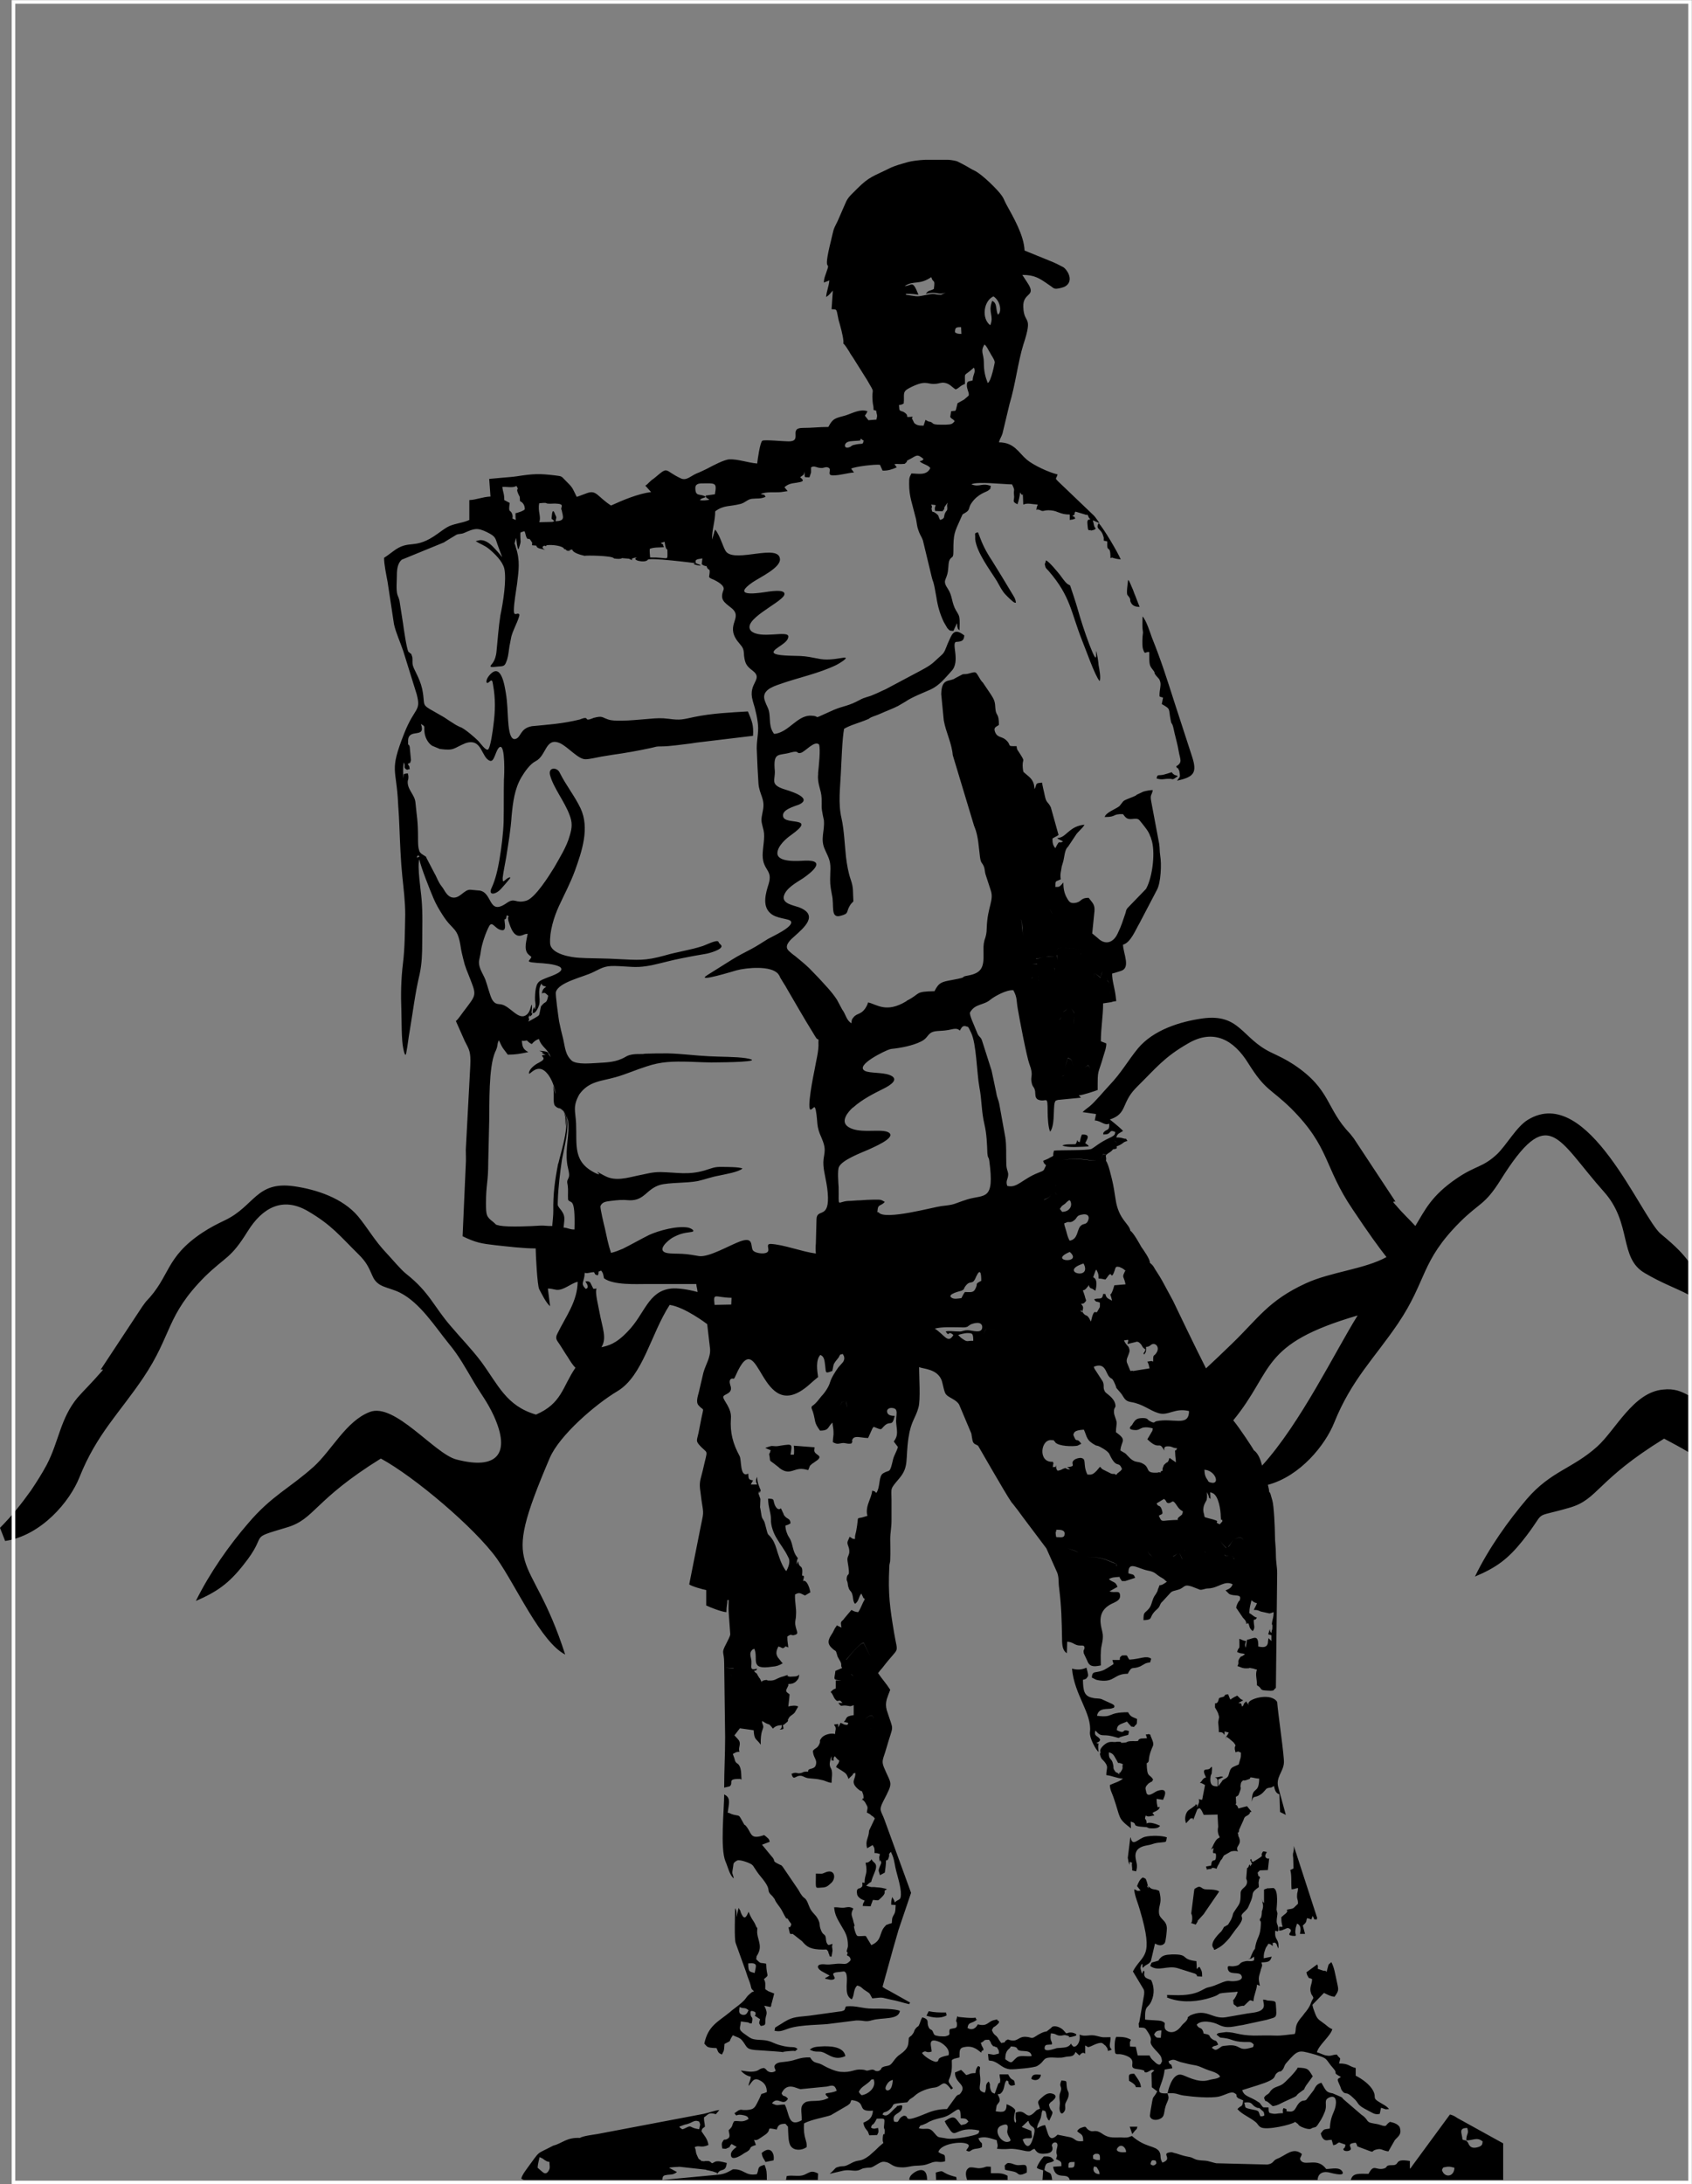 <?xml version="1.0" encoding="UTF-8"?>
<svg width="95.321mm" height="122.97mm" clip-rule="evenodd" fill-rule="evenodd" image-rendering="optimizeQuality" shape-rendering="geometricPrecision" text-rendering="geometricPrecision" version="1.1" viewBox="0 0 5278 6809" xmlns="http://www.w3.org/2000/svg">
 <rect x="0" y="0" width="5278" height="6809" fill="#808080" stroke="none"/>
 <defs>
  <style type="text/css">.str0 {stroke:#FEFEFE;stroke-width:11.075} .fil1 {fill:none} .fil0 {fill:black}</style>
 </defs>
 <path class="fil0" d="m3295 4769c12 0 26 0 26 12 0 15-11 11-26 11-1-1-2-11-2-12 0-12 1 4 2-11zm1972-837v104c-40-21-82-35-136-67-82-47-39-155-128-254-147-165-171-278-323-35-49 78-65 69-126 130-123 123-102 181-193 316-74 109-145 175-199 309-28 70-106 167-207 194 2 8 4 16 4 22 3 3 0-2 4 6l6 21c5 16 8 88 8 106 0 26 3 37 3 62s4 38 4 59l-4 357c-10 8-3 8-16 9-7 0-13-1-17-1-19-1-9-7-26-16 0-21-6-34 0-49-7-1-8-3-16-4-16-3 0 0-15 0-14 1-20-4-30-7 7-12-1-12 6-23 5-9 6-6 9-8 1 0 2-1 2-1l2-2c1 0 2 0 2-1 1-1 2-1 2-2-7-4-11 0-24-7 7-24 8 4 7-41 9 3 11 6 21 7-3 10-5 11-1 21l4-25c20-3 36-20 35 21 14 3 27 4 30-11 0-2 1-11 2-15l9 9v-18l-10-3 5-16c0 1 1 5 1 6 2 5 2 3 4 6 1-13 3-7 3-17 1-16-3-4-1-16s5-17 5-32c-8 2-4 2-13 4l-27-6c-10-4-9-5-22-5l8-16c0-1 1-1 1-3 0-1 1-1 1-2l-7-2c-25-15 5-2-10-8-4 18-6 21-7 41 9 4 14 12 24 14-6 7 0 4-10 7-1 19 6 22-3 35-15-10-9-25-17-25-16 0 13 5-3 0-3-10-5-10-11-17l-21-31c2-8 3-11 7-18s2 2 5-8c5-18-18-8-34-17l-11-11c10-4 18-7 22-19-26-13-44 12-76 13-11 0-16 5-26 4l-10-4c-45-19-33-3-58 4-12 4-19 3-26 12l-23 25c-8 7-6 11-12 19-5 6-7 6-14 14-15 17-3 24-33 25 0-27 3-20 16-35 9-10 9-20 15-34 4-9 6-9 9-15 7-11 2-7 7-17 7-16-2-3 14-11 7-4 6-4 12-8-8-5-5-6-14-11-24-13-19-19-47-24-32-7-60-31-59 9 15 5 16 1 21 14l-31 10h-10l-1-1-6-9c-1 0 0-1 0-1v-2c-15 1-24 1-34 7 14 12 20 6 27 24l-25 14c17 7 32-6 33 13 1 13-10 18-20 23-62 26-36 78-34 98 2 22-6 35-6 55-1 14 0 27 0 42-24 5-36 4-43-16l-10-21c-3-13 2-10 2-18s-6-7-13-7c-19 0-21-11-41-12l-1 36c-13-8-15-24-15-45-1-54-2-102-9-157-3-20 0-32-6-49l-34-76-73-97c-9-12-15-21-24-32-5-7-7-9-12-15-20-29-103-175-104-176-8-5-12-4-16-12-2-5-4-20-5-26l-38-90c-9-16-32-21-41-32-6-7-9-29-13-42-13-38-58-37-71-43 0 29 5 103-2 126-9 34-23 41-31 94-10 68 2 90-28 126-31 37-25 28-25 69v62c0 25-4 38-4 59 0 20 1 42 0 62 0 15-3 12-3 27-4 83 2 125 15 203 12 73 19 37-36 109-5 6-9 10-14 17 13 19 26 33 38 52-3 7-8 21-11 30-3 12-3 21 0 33 23 73 22 38-1 119-10 35-16 38-8 59 24 58 31 43-2 107-15 29-6 29 4 57l83 228-39 115c-6 22-11 37-17 59l-33 119c8 6 12 8 22 13l64 36-3 5c-19-4-34-10-57-14-33-7-20-8-58-4-10-17-4-13-21-24-12-7-12-13-26-16-13 12-8 30-17 43-16-8-16-25-16-41 0-10 5-45-9-46-3 0-13 2-17 2l-8 1c-6 2-4 1-8 4 2 14-1-2 3 9l2 4c0 2-2 4-4 5-10 3-15-1-26-2 4-8 0-1 7-6l7-4-22-12c-22-12-19-26 8-23 18 2 30-3 49-2 15 1 18 2 29-9 4-5-2-14-6-15-10-3 3-8-4-13-3-2 3-11 3-19 0-28-7-40-21-63-12-21-20-33-22-57 7 0 11 0 18 1 20 3 25-7 42 3-11 20-3 22 1 44 1 1 4 13 2 11-4-4 4 27 9 30s24-1 27 1c0 0 16 26 17 28 35-15 23-38 43-59 8-8-1-1 12-7 5-2 4 0 9-3 1-20 2-17 7-27 5-8 4-18 5-29l-14-1c0-14 1-13 3-24l6 10s2 6 2 7c13-13 21-3 19-34-3-30-14-56-19-86-4-21-5-22-12-38-11 12-2 5-7 19-4 11-3 5-8 8-1 19-2 24-4 38l-15 8-4-13v-2c0-7 7-18 8-24-6-22-4 14-6-13-1-3 0-7 1-9 1-5-1 0 1-5-8-2-7-3-17-3 0-13 1-15-6-25l-17 10c-7-25 5-30 6-55l18-38c-8-10-6-4-15-13l-9-5s0 1-1 0c1-12 5-15-1-24 0 0-6-14-13-16 9-24-10 19 4-6l-1-9c-7-21-1-5-17-19-26-23-5-31-8-50-13 4-3 1-10 8-5 5-6 5-11 11-8-20-6-16-39-37 4-11 7-7 10-20-1-1-3-3-4-3l-2-2-8-9c-1 2-6 5-3 14-9-4-7 7-7-14l-3 8c-3 14-5 20 2 32 5 10 1 30 1 43-13-1-19-7-32-9-16-4-19-3-37-5-16-1-19-9-31-8-13 1-19 16-25-6 16-7 16 0 27-2 12-2 5-5 25-5 1 0 0-1 0-1v-1c0-10 20-3 24-19 5-18-9-22-9-44 7-9 13-7 19-19 7-14-2-8 7-20 8-12 32-17 43-13 0-8 2-13 2-17-1-10-2-3-5-13 18-1 11-5 13 9l1-2 6-12c8 3 11 6 16 6 7 1 6 0 8-6l-14-3c12-10 1-17 31-21v-31c-15 5-7 3-25 1-16-1-12 6-23-8h13c-13-17-12 3-24-13-5-7-6-15-13-21 6-6 7-8 16-11v-25h17c-28-3-21-2-18-30l21-9c-6-9 0-8-5-19l-9-16c-8-27-3-12-19-28-18-17-6-32 4-48l6-12c18-28-1 10 8-9l13 6c-5-24 1-16 9-29l22-26c7 4 11 6 21 7 8-11 12-26 20-39 1-5-3-3-4-6l-6-13c-9 9-7 24-20 32-7-9-5-18-8-28-3-13-9-11-12-23-2-4-2-9-3-15-2-8-3-6-3-11 2-27 13 4 3-55-2-14 2-14 5-26 2-13-4-24-5-28-2-10 3-12 6-23 11 5 5 6 17 7 0-16 2-14 4-26 10-53-4-33 27-44 12-4 7 1 6-13-1-26 13-41 17-68 18 6 2 1 13 7 13-21 6-52 21-61 21-13 20 4 31-44 3-12 12-26 15-38l-13-17c13-17 11-28 8-54-2-15 1-26 1-37l-1-5c-1-11-29-13-29 2 1 12 12 14 24 14-8 35-13 15-30 29-16 14-6 17-36 5 0 1-1 2-1 2-1 1-1 2-2 2l-14 31c-13 0-28-4-38-3-6 1-9 3-11 8-4 8 4 0-3 12-13 3-19-3-30-1-12 2-15 4-28-3 0-15 3-20 2-33 0-11-3-18-3-28-16 13-9 25-39 25-20-27-13-29-22-58-2-7-8-15-2-19 14-10 18-18 29-31 10-10 23-30 26-42 5-16 16-33 26-47l15-17c6-10 4-17-1-25-12 3-7 1-13 11-6 8-14 16-16 24l-3 15s0 2-1 3c-23 9-19 6-22-17-2-14-2-28-15-33-15 16-10 49-7 69-10 8-18 15-28 24-157 138-153-203-229-29-7 16-6 8-13 10-8 3-6 13-4 20 11 28-21 27-22 37 0 11 27 35 24 67-3 44 6 78 27 117 7 12 0 69 27 55 1 17 1 19 15 21l-7 13h20c-6-10-4-16 0-24 0 17 6 30 11 42-7 23 0-12-7 10l6 17c-1 44-3 8 3 49 2 16 8 13 12 31 11 43 6 23 21 44 9 13 13 27 18 44 7 20 11 34 22 51 1 2 3 4 5 6 6-12 12-26 8-39l-3-6c-11-23-23-36-35-57-9-14-19-39-18-59 0-22-9-39-9-65 22 1 14 2 21 20 10 21 19 10 19 10l7 15c3 5 0 2 3 7 10 14 19 8 20 25l-5 3s-1 0-2 1l-9 3c0 12 5 27 11 36 12 17 10 37 21 56 13 20 4-1 3 29l5-10c3 27 16 5 12 45h1c8 0 4 7 2 17h1l2-1c11 1 18 25 20 36l-17 10c-15-7-17-11-31-3-1 26 5 42 3 65 0 13-4 17-2 30 4 22 12 27-2 31-12 4-8-6-23 5 0 18 2 21 3 34-1 0-4-2-4-2l-5-1c-9 3 9-5-2 2l-1 1c-8 5-6 0-19-3-5 10-9 21-3 31 0 1 2 4 4 6l11 14c0-1 1 0 2 1-11 7-20 10-34 11-72 11-41-25-55-56-8 4-4 0-10 8 0 0-1 1-1 2-4 8 2 21 2 29 1 19-7 29 18 23-5 7 0 5-10 7 7 10 6 4 10 10v1l6 10c1 1 1 2 2 2l6 12c3-3-3-3 9-6 11-2 7 1 10 1 16 1 20-1 32-7 9-4 7-3 17-6 28-9 1-2 19 1h3c12-1 21 1 27-7-1 12-2 14-11 23-6 5-13 7-23 7v5c-9 18-10 17 4 27 0 5-1 8-1 12l-3 26c11-3 23-4 31 0l-11 19c-8 9-15 9-20 20-5 9 2-3-2 8l-12 10c-1 0-2 1-3 1 2 12 6 13-10 14 7-6 5-1 7-14-14 1-20 3-28 11l-3-4c-11-13-7-7-19-13l-12-7c1 14 3 7 4 18 0 9-9 13-8 56-15-21-20-13-22-45l-43-6-17 22 11 12c13 14-1 26 5 39-13 1-11 2-21 7l5 14c4 20 11 11 17 26 5 12 4 28 5 40-4-3-5-2-13-2-31 1-11 13-24 23l-17 4c0-56 3-100 3-157l-3-231c0-40-11-28 7-62 4-9 11-20 12-28l-5-69c-1-12 0-26 0-38h-4c0 14-3 19-3 38-15-1-51-15-63-21v-48c-8-1-50-13-53-18l34-171c11-57 12-42 4-93l-3-24c-5-30 0-37 7-66 17-76 18-47-12-82-9-11-6-14-2-32l1-4c3-15 6-31 9-46 8-39 8-20-9-40-9-10-2-29 1-41 5-20 9-40 14-60 7-26 23-48 21-75-3-26-6-51-9-77 0 0-69-53-117-60-59 91-83 221-163 269-69 41-181 138-211 208-162 379-61 273 48 613-76-39-152-212-213-299-69-96-257-255-362-312-211 131-205 189-294 215-127 38-52 14-135 117-45 57-81 83-148 112 44-89 105-175 163-242 74-87 128-108 205-177 56-51 101-142 174-170 78-31 203 131 271 148 126 33 171-17 116-137-20-43-39-66-61-103-25-42-47-83-78-120-44-54-90-128-153-160-38-19-70-15-86-52-13-30-20-44-43-67-59-58-83-91-158-135-80-47-143-10-188 62-54 87-67 77-133 141-123 123-102 181-193 316-74 110-145 175-199 310-30 76-119 182-232 199l-16-41c36-36 67-75 97-117 18-27 34-52 49-80 38-73 42-144 96-209 23-26 46-48 70-76 8-9 14-13 2-11l130-197 11-15c77-79 59-137 176-215 26-17 44-26 71-39 92-44 97-122 214-106 71 10 153 37 201 94 32 39 51 75 89 115 18 19 44 51 62 65 72 57 85 101 138 162 32 38 64 70 95 111 53 72 78 138 171 165 81-35 82-86 123-146-9-9-15-19-25-35-9-13-15-24-23-36-9-14-17-19-8-36 26-53 62-99 63-161-22 5-43 27-66 25-13-2-16-4-27-4l7 55c-12-9-26-38-34-53-6-11-11-110-11-127-40 0-87-6-125-10-44-5-62-8-103-28l10-225c1-14 0-30 0-45l14-262c2-43-3-49-17-76l-28-63c7-5 15-18 22-27 45-60 44-49 16-121-4-9-7-18-10-27 0 1-10-37-12-50-10-71-24-53-57-105-11-17-21-34-29-53-11-26-39-96-44-121-7 23 5 97 7 124 4 43 2 92 2 137 0 33-1 64-8 97-14 58-21 118-31 177-4 22-6 43-10 64-3 24-8 0-10-9-6-27-5-88-6-119-2-50-1-97 5-147 6-48 6-103 7-152 0-41-5-79-9-119-5-48-7-102-9-151-1-24-2-48-4-72-5-118-29-101 19-223 33-83 53-67 39-121l-42-135c-9-27-23-57-29-84l-20-132c-4-22-11-54-11-75 11-7 17-12 28-20 52-40 66-2 139-55 10-7 19-14 29-20 20-12 49-13 70-23v-62c23-1 41-10 66-11l-4-55 44-4c10-1 28-2 41-4 52-8 70-9 120-3 20 3 19 1 31 14 26 26 21 21 37 53 10-3 21-8 33-12 29-10 31 11 74 39 37-17 85-37 125-42l-18-20c8-5 8-7 15-13 7-7 8-6 15-12 44-37 27-23 80 2 18 9 31-7 50-15 13-5 20-9 33-15 15-8 54-29 70-29 26-1 59 11 86 13 1-11 9-67 16-71 6-4 66 2 82 2 45 0-2-42 44-42 32 0 50-3 80-3 14-27 21-27 54-36 22-7 45-21 68-13l-4 8c-2 3-1 0-4 6l11 14 25-2c4-16 1-13-1-28l-8-2c0-16-2-13-3-27-4-46 11-18-17-66l-44-70c-5-8-8-11-12-19-26-42-17-14-18-32-1-17-10-49-15-66-8-36-3-33-22-34l4-58c-9 9-10 13-21 20 1-18 9-34 10-52-6 3-11 4-17 7 0-14 4-20 8-33 16-43-14 15 14-97 9-36 5-31 21-62l24-55c8-21 23-31 37-46 38-38 50-38 100-63 18-9 38-14 59-20 11-3 32-6 55-7h69c13 1 23 3 29 5 10 5 18 9 27 14 11 6 16 10 27 15 23 11 72 59 85 78 6 8 9 18 14 27 22 40 55 96 57 144l81 33c11 4 31 14 40 19 10 6 32 37 11 56-7 6-10 6-20 9-22 5-19 1-36-10-30-21-45-31-83-31 5 8 9 14 15 23 32 47-14 29-12 77 2 57 32 21 0 118-16 51-25 126-43 185l-22 92c-4 12-8 15-11 27 48 0 61 32 87 54 20 17 69 40 96 46-4 15-10 10 2 22l112 107c6 7 11 15 17 23l-21-9c0 1 2 8 2 8 1 5 2 12 5 15 7 6-12 9-14 9 1-2 4-2-3-1-6 0-5-4-6-10 0-6-4-21 3-23 11-3 3 2-1-10l-3-6c0 1-1 0-1 1h-2c-1 0-3 0-4-1l-30-9c-7 7 1 7-6 11-1 1-3 1-4 2 9 6 5-1 9 9l-10 3h-2c-1 0-4 1-5 1v-17c-31 0-36-11-59-13-24-2-22 6-34-1l-8-2-1 1s-1 1-2 1c1-12 1-7 4-17-19-1-31-6-45 0l-1-24c-1-17 0-3-4-7l-4-5c0-1-1-2-1-2-1 12-4 25-8 37-20-9-8-11-11-30-2-17 5-10-6-32-25 0-111-10-127 0 27 10 32-6 61 5-5 16 3 4-8 14-6 5-33 10-53 40-9 13-4 19-15 27-16 11-9 1-18 20-20 45-23 47-23 102 0 24-4 15-11 26-5 8-4 23-6 36-4 30-19 28 0 56 13 20 11 36 21 59 5 11 11 17 14 27 3 14 1 29 1 43-7-7-3-1-7-12 0-2 0-7-1-10l-11 24c-14-1-11-1-19-9l-11-19c-12-25-19-50-23-77-10-59-10-43-15-65l-27-112c-6-17-9-14-17-41-3-13-3-23-7-35-9-38-19-61-19-99 0-20 0-20 7-34 20 0 48 8 59-17-7-10-25-12-33-21 6-3 6 1 12-7-21-18-22-10-44 1-16 8 0 2-15 14-20 2-21-1-32 1l6 8s1 1 1 2c-13 6-28 11-44 10l-8-18c-13-2-77 5-90 12l9 12c-19 1-43 9-65 9-24 0 0-20-17-25-8-2-12 2-19 2-17 0-22-9-33-2v16l-5 15c-19-1-14 3-15-18-2 13-5 10-14 18 16 12 7 14-12 17-16 2-26 4-37 14l10 12c-7 1-14 2-20 3-20 2-47-2-64 6 16 5 9-1 15 9-17 7-24 4-43 6-14 2-20 12-35 16-35 9-52 3-79 23 0 31-10 55-10 88l6-19c1-6 1-5 4-12 17 21 25 59 35 70 31 33 164-27 167 22 2 27-63 57-85 72-64 44 4 36 38 31 8-1 70-13 60 10-14 26-134 77-103 111 29 26 112-2 116 16 2 22-45 37-46 50s71 11 83 12c21 1 34 4 55 8 26 6 51 2 76-2 32-6-14 20-18 22-56 27-118 39-177 60-23 8-58 20-46 52 2 6 5 13 8 19 13 26 1 54 18 80 3 5 2 4 10 3 40-9 64-53 103-56 46 0-6 18 76-18 31-13 44-11 81-31 16-9 27-9 42-16 13-5 26-12 38-17l111-59c37-20 35-22 63-47 11-9 13-19 20-36 13-28 18-53 52-26-1 18-10 19-25 20-17 2 14 61-15 91-20 22-37 44-64 57-20 9-61 25-79 38l-24 14c-20 10-33 14-55 24-11 5-19 7-28 11-11 5-2 3-13 7-23 10-52 17-72 29-6 32-8 101-10 137-2 47-9 95 2 142 8 35 10 84 14 121 3 24 7 48 15 71 9 26 6 36 8 67-6 7-7 6-12 15-11 19-1 23-28 30-33 9-19-33-27-66-6-32-6-35-5-68 2-36-3-42-17-73-15-33 0-56-3-91-1-5-2-9-3-14-6-29-3-28-4-54-1-28-14-44-11-75v-5c2-20 8-72 3-88-14-14-44 23-57 26-15 4-3-9-32-1-37 11-55-4-49 58 1 28-14 41 25 55 15 5 97 27 51 49-15 6-56 16-50 38 6 27 107-2 25 57-16 11-42 34-43 56-1 31 67 25 87 24 68-2 19 37-7 55-20 13-54 31-60 56-5 23 29 28 46 34 65 24 17 64-13 91-9 8-31 26-21 41 4 6 17 16 24 21 17 14 27 22 43 37 10 10 19 20 29 30 20 22 42 44 58 69l16 30c11 14 13 34 29 43 1-10 0-11 6-18 11-15 26-7 41-35 2-4 4-8 5-12 27 6 56 34 118-3l4-3c43-22 22-28 85-29 14-28 23-29 55-35 60-11 17-8 51-14 42-8 48-27 47-68 0-19-1-27 3-42 4-11 7-22 7-38 2-67 24-86 12-119l-16-49c-2-8-2-14-4-21-6-17-10-10-13-32-4-30-5-65-17-94 0 0 0-1-1-2l-67-222c-3-37-21-70-28-108l-8-82c1-53 27-37 44-50l23-12c7-1 11 0 18-2 26-7 21-8 37 18 3 5 5 7 8 10l25 37c11 17 13 23 14 44 2 25 11 12 11 51-8 6-18 7-12 22 7 18 20 13 33 24 21 18 0 21 34 20 1 11 3 12 7 18 25 39 8 14 13 55 1 10 3 8 8 13 17 14 27 22 28 48 9-15-1-19 24-20 0 8 6 29 8 40 5 25 10 18 19 37l24 86c-7 5-11 6-19 11 0 15 2 22 9 30 16-31 9-11 24-21l-16-8-2-2 9-2c21-6 32-36 76-40-8 14-20 20-29 35l-22 33c-5 6-1 0-5 6-7 12-7 32-12 46l-3 10c-2 15-6 25-3 40-17 9-17 2-17 24 12 0 12 0 20-8l5-6c0 20 3 35 12 50 7 12 11 15 23 14 24-3 16-16 44-16 11 15 20 20 18 42l-7 69 17 14c23 23 48 16 62-13s15-37 25-65c3-10 1-8 6-15l58-60c21-38 30-119 16-156-1-3-1-5-3-8-5-16-17-29-27-42-9-11-9-14-28-12-17 2-21-3-30-15-35-1-18 9-57 9 3-14 35-25 46-34l11-14c4-6 27-12 40-19 1-1 2-1 2-2l17-8s1-1 2-1c0 0 1 0 2-1 10-3 22-5 30-5-3 17-9 13-5 35l25 133c2 13 1 23 3 35 5 29 2 86-10 108l-55 105c-11 18-27 60-51 66 1 28 25 73-7 82-10 3-18 6-27 8 0 22 8 45 11 69-7 16-3 10-11 16-6-7-2 7-6-12-1-12 4-30-2-42-6-13-6-2-8-21-2-16 5-13-9-19-9 4-7 11-11 21l-18-13c-2 3-3 10-4 19 1-9 2-15 4-19l18 14c3-11 2-18 11-22 14 6 7 3 9 19 2 20 2 9 8 21s1 31 2 42c4 19 0 5 6 12 8-6 4 0 11-16l2 17c-15 1-10 3-21 4l-20 3c0 42-7 76-7 118 6 3 11 4 17 7 0 13-4 23-8 36-19 67-19 39-19 109-10 4-47 16-59 17l7 7-72 7c-1 0-2 1-3 1s-2 1-3 1c-12 6 0 72-18 97-6-10-8-45-8-61 0-58-3-28-30-39-10-5-8-17-9-26-3-15-6-10-10-23-7-26 7-23-8-62-8-21-31-141-36-171-5-27-1-35-14-59-22-2-60 20-71 29-22 19-48 12-64 40-3 8 12 38 21 61 6 17 11 13 16 26l30 94c5 24 10 46 15 71 2 14 7 22 9 33l19 105c4 27 2 52 3 80 0 19 5 24 6 34 0 17-9 20-3 37 31 8 46-21 97-41 21-8 15-6 24-23-8-10-5-2-9-14 5-3 14-5 21-10 18-9 6-2 13-22 22-2 101 0 116-5 9-4 25-20 58-35 19-9 15-12 17-18-20-9-12 5-28 7-18 2-5 0-10-3 9-16 21-4 19-30-15 7-25-9-45-10l4-20-42-6c6-6 14-12 22-18 18-15 44-47 62-66 38-40 57-76 89-115 48-57 130-83 201-93 117-16 122 62 214 106 27 13 45 21 71 38 117 78 99 136 176 216l11 14 130 197c-12-1-6 3 2 12 20 24 40 42 60 64 30-49 49-94 130-149 59-40 80-33 125-75 30-29 61-86 96-107 188-115 354 306 415 356 51 42 69 63 86 85zm0 418v177c-25-15-50-28-76-42-211 130-205 189-294 215-127 37-65 0-148 104-45 56-81 83-148 111 43-89 105-175 162-242 75-87 142-94 219-163 58-52 113-170 206-178 35-4 57 6 79 18zm-1420 78c129-157 80-237 388-327-70 112-178 336-298 468-5-19-12-38-26-48-2-5-44-69-64-93zm478-509c-69 38-174 46-252 82-117 54-148 109-230 188-29 28-55 53-81 77-32-63-96-196-103-211l-33-61c-6-11-10-17-17-28-10-14-9-19-22-29 1-11-20-40-27-50-6-11-25-45-34-50-3-22-37-35-46-98-4-25-6-40-11-61-3-11-11-49-19-59 2-16-3-12 1-18-3-2-7-2-10-3-5 12-4 15-21 19-23 5-47-10-106 0 59-11 83 4 106 0 17-4 16-7 21-20 3 1 7 2 10 3 9-8 12-6 21-17 1 0 7-1 10-2 4-4 1-2 1-7-1-13 2-11-8-19-3 4-14 21-15 28 1-7 12-24 15-28 10 7 7 6 8 19 24-9 17-13 34-17-9-12 3-4-13-8-5-2-12-3-22-3 4-13 10-13 21-20-2-4-21-20-41-36 18-6 33-14 43-36 13-30 20-44 43-67 59-58 83-91 158-134 80-47 143-11 188 62 54 86 67 76 133 140 123 123 102 182 193 316 48 72 82 119 105 148zm-2149 109c-28-8-62-13-82-11-73 8-82 79-136 134-37 39-60 44-82 49 18-28 3-60-6-109-3-19-15-62-9-74l-10 1-10-20c-5-4-8-4-15-3 16 22 1 23 1 23-18-18-4-20-3-50 10 3 16-2 29-2 5 8 1 7 12 10 7-18-6-7 10-15 7 8 7 14 9 24 29 22 101 18 133 18h155c1 11 3 14 4 25zm521 1333c31-30 30-1 28 18 2-19 3-47-28-18zm27 25v30-30zm-57 40c8-9 34-16 49-32-15 16-41 23-49 32zm49-36v-1c1 0 0 0 0 1zm808 1240l8 23c3-4 5-6 8-10 7-8 5-2 8-13h-24zm-307-149c13 8 28 3 30-13-18-1-27-3-30 13zm764 315h129c1-18 14-27 32-24 4 0 54 16 46-1-9-17-34-9-51-9-27-37-63-9-78-25-8-9 0-11 2-22-28-23-50 5-77 15-15 6-10 15-31 18l-159-4c-10-2-18-5-27-7-10-2-18-1-29-3-13-2-14-6-25-9-9-2-17-3-26-6-8-2-17-6-24-7-6-2-7-3-14-2-28 4 11 20-23 32-10-16-2-22-10-35-13-19-43-11-85-48-13 4-10 5-23 5-31-2-46 5-71-13-25-16-25 1-43-12-9-7-4-12-20-6-7 2-11 6-14 11 11 11 19 7 19 31-27 3-22-7-40-12l-40-8c-28 28-29-5-39-30-13 3-3 0-16 5-4 2-5 3-9 5 1-13 5-16 9-26 6-12 3-19 8-30 11 2 9 3 12 13 2 10-1 4 3 11 5 10-2 1 6 8 20-40 5-18-1-50 8-12 5-5 14-14 13-12 5-19-8-21-11-1-19 5-28 13-19 16-10 16-6 35-15 6-8 3-19 13-26 24-24-14-56-1-1 1-1 2-1 3v14c1 9 3 7 0 15-10-8-1-36-1-37 1-9-21-19-27-21 0 25-10 26-34 22l3-18c7-12 16-12 3-35l6-1c7-3-3 4 5-3 12-11 8-31 17-39 11 3 1 6 10 14 4 4 11 1 16 0-2-26-8-6-21-33h-27c0 9 3 16 2 18 0 12-2 6-6 11l-11 31c-8-3-9-3-12-10l-2-6c-3-12 2-10-5-22-14 12-4 17-12 35-24-6-14-17-14-39 0-12-2-17-2-28 0-10 5-13-5-16-5 6-7 10-8 22-19 0-15 3-29 6-6-6-8-9-16-16l-19 8c-1 34 38 37 18 64-8 10-3 0-14 10l-29 40c-29 0-50 7-73 17-71 29-40 3-62 4-22 9-10 24-30 18-9-27 22-22 25-43 1-6 2-10-12-6-8 1-1-1-6 4-17 13-26 34-43 23 4-11 7-4 19-13 27-21-6-19 58-25 2-2 4-5 6-7 2-3 2-2 6-5 10-7 3-1 12-9 14-13 41-23 61-25 26-3 25-31 52 6 7-6 7-2 2-9-18-24-7-13-1-47 2-17 1-17 1-35 4-4 2-2 8-5l16-4c1-16-3-29 14-32 32-7 46 13 54 17 3-6-4-2 7-8-1-10-6-10-7-19-1-2-2-2-2-3 17-8 5-10 26-10 4 5 0 0 5 7 2 4 1 4 3 7 9 11 4 4 10 7 11 7 2-5 10 8 3 4 3 7 3 14-22 6-14 3-34 1l2 20c8 3 8 0 17 4 18 7 27 22 50 24 14 1 76-5 84-10 31-18 10-30 64-26 12 0 13 0 22-2 16-4 27 2 34-16l12 11c12-15 16-5 18-6v-25c1 0 2 1 3 1 0 1 2 1 2 2 1 0 2 0 2 1 5 1 0 2 6 0 6-1 26-14 39-12 9 5 2 1 8 6 1 1 3 2 3 2l6 8c2 6 1 3 2 9l12-4c-12-12-3-20-4-39-26 0-20 2-43-4-21-6-36 4-53-4-2 6 0-1 0 4 1 11-2 25-12 32-1 0-2 1-3 1 0-1-1 1-2 1-7-3-2 0-6-4-1-1-3-3-3-4s-1-2-1-2c-9 14-22 12-44 14-6 1-44 17-38-4 2-8 9-6 17-7 4 0 7 1 5-7 0 0-2-5-3-7-2-10-1-10 0-21 17 1 14 5 26 7 13 1 12-3 21-1 23 5-3 8 18 5 1 0 6-2 8-2 11-4 3-1 7-5-3-2-1-2-6-4-9-4-18-3-25 0-1 0-1-1-2-1l-8-9c-11-11-32-17-38-7l-14 11c-11 1-25 9-34 15-15 10-13 3-29 2-28-3-26 20-58 8-18 8 1 8-21 11l-7-10c-9-18-14-10-22-30 6-13 5-7 14-15 15-12 6-14 4-15-6-4 8-5-8-2-24 4-21 22-54 14-6 13-19 20-32 11 3-20 13-12 30-26-3-2 0 6-5-6-12 3-51-2-51-2-1 0-2 1-3-1-1-1-2 0-3-1-7 26-2 8-1 23 1 17-6 12-22 17-6 13 7 17-13 22-2 1-17 0-20 0-5-1-6-1-10-2-7-2-7-5-10-12-4-10-9-3-14-16-6-14 5-22-19-29-5 9-4 8-8 19-5 13-4 6-12 15-8 10-3 9-10 18-5 8-5 4-12 12-1 9-1 18-3 24-3 10-12 19-22 26-21 13-25 32-37 36-5 2-12 2-19 5-11 7 2 2-12 12-16 4-11-7-27-3-18 5-8 0-28-1-23-2-30 10-65 7-15-1-40-12-52-19-22-14-29-3-43-26-35-1-41 9-73 13-12 2-26 1-34 8-12 10 6 20-4 23-1 1-2 1-3 1 0 1-9 3-16-1-8-4-4-6-14-11-17 2-14 9-32 11-16 2-27-2-40-3 7 9 19 17 31 19-1 14-6 17-7 29 10-9 14-28 34-18 16 8 23 19 23 37-27 13-8-8-30 34-8 15-11 23-43 22-11-1-5-2-15 1l-13 9c9 13 3 3 21 5 22 3 21 8 23 13-21 13-30 4-45 7-9 14-1 13-17 28 1 12 8 22-6 28-8 4-7-3-13 8-4 5-2 14-1 21 17 2 8 1 23-4 0 0-1-3 6-10l16 9c-7 5-18 14-18 23v3c2 22 40-5 41-6 32-16 7-17 37-26l-6-16c10 3 14-2 35-16 24-17-3-24 36-16 4-14 9-18 27-18l8 9c1 19 0 49 9 61 10 14 33 14 49 3 3-21-11-27-8-74 20-12 69-20 84-26l53-31c11-9 5-5 11-16 52 6 12 38 67 33-2 30-23 33-30 38 3 16 9 20 14 27 3 6 2 7 5 12l24-1c5-10 5-9 3-22-9 1-12 5-22-1 5-18 3 2 18-28 26 0 25-3 23 19-2 17 2 9 2 20-1 21-4-1-6 17-4 35 16 3-24 43l-18 16c-32 24-29 8-61 26-22 12-19 4-38 10-10 3-6 5-25 21l43-10c20-4 32 3 47-1 10-3 10-6 20-7 25-4 12 4 42-14 7-4 13-7 22-5 15 2 19 13 39 16 25 3 32-2 52-4 23-1 30-1 48-8 23-10 26 0 47-6 1-29-4-16-21-29 7-25 65-33 85-27 19 5 6 14 2 22 12 7 11 1 21-3 11-4 16-1 28-7 2-21-3-7-11-28 21-7 36 0 57 6 2 14 5 14 1 27 49 4 31-6 90 7 19 3 13-3 27-7 8 12 13 17 34 15 32-2 20-25 20-25 1-13 22-15 17 4-8 31 5 17-4 38 21 9 16 11 17 22l-26 2c8 46 45 14 52 41h644zm-2338 0h423c1-14 4-14 17-16 11-1 17 0 28-8 0-1-1-3-2-2l-22-12c1-1 26-3 33-3l81 9c8 3 6 1 16 4 11 2 9 3 20 6v5c9-23 27-3 30-36-7-2-17-4-23-5-15-1-14 3-23 6-9-8-9-7-20-7-5 0-2 2-10 0-11-2 8 5-4-1 0-1-1-1-2-2-8-5-5-3-10-13-7-15-2-14-8-27 14-8 19 4 43-7-3-20-14-30-22-43 4-11 1-6 11-14-1-15-3-14-3-29 14-9 14-17 37-10l11-13c-17 2-30 8-49 12l-332 63c-12 2-45 6-54 12-42-2-55 17-83 24-57 30-38 12-81 70-7 10-16 21-19 33 8 4 4 4 17 4zm638-1568h1-1c0-2 0-5 1-10-1 6-1 9-1 10zm7 0v-26l-26-3 26 2v27zm1386-2808c-2-2-6-3-6-3l-4-1c-17-11 4-11-34-1-16 4-20-3-22 12 18 5 21 1 37 1 17-1 8 7 29-8zm-723 3854c-23 0-35 0-54-4l-7 14c20 6 43 10 63-1l-2-9zm571 213c39 22 4 20 37 20-1-16-10-26-21-42-19 0-17 3-16 22zm-215-4694c-8-10-34-42-44-46-2 2 0 4-3 9-2 4 0 5 1 11 1 5 8 10 11 14 68 79 68 126 104 217 10 24 40 110 54 125 5-7-1-39-3-49-1-13-4-31-7-44-3 2 7 55-22-21-15-40-26-74-38-116-1-5-21-66-22-68 0 0-8-4-9-5-8-7-16-19-22-27zm97 3268c-6-15 0-12-10-20-12-11-21-12-37 1 16-13 25-12 37-1 10 8 4 5 10 20zm-1028 1651c2 15 7 18 12 28l25-5c4-18-7-49-37-23zm251-2296c0-1 0-2 1-3-1 1-1 2-1 3zm15-27c0-4-1-10-3-23-20 10-9-1-19 18-6 10-1 4-11 11-3 2-7 4-10 6 3-2 7-4 10-6 10-7 5-1 11-11 10-20-1-8 19-18 3 13 3 20 3 23zm1237 426v-13c-5-14-23-7-30-2-8 6-10 16-17 22h-1c8-7 10-16 18-22 7-5 25-13 30 2v13zm-959 1981h64l-1-9c-56-14-31-24-64-14l1 23zm448-3235c-10-4-4-2-7-7-3 6-2 8-6 13-13 1-31-1-41 4 15 8 63 4 82 3-3-6 1-1-5-6l-4-3s-1-1-2-1c7-14 18-28-10-27-3 6-5 14-7 24zm-531 3235h55c0-55-48-22-53-10-3 6-2 4-2 10zm718-4904c-6-14-11-29-17-43-3-9-4-11-8-20l-6-14c-4-7 0-2-5-7-1 9-6 42-2 47 14 16 5 13 11 24 5 10 15 13 27 13zm-513-211c5 42 45 94 68 131 8 14 16 31 27 42 5 5 23 24 29 25h3c-1-13-7-20-14-32-20-34-40-66-61-100-18-27-29-49-40-79-4-10-2-9-9-7-5 2-3 5-3 11v9zm-590 5115h99l1-20c-21-11-25-4-43 4-17 7-36 0-55 4l-2 12zm723-46c-11-1-13-4-22-6-12-2-11 0-19 7l1 13c11 4 26 4 35 9 8 4 8 13 33 0 2-31-6-23-28-23zm77 46h30c-3-29-8-18-24-31 4-31 14-17 30-29-8-12-12-14-32-13-9 10-17 21-22 35 7 5 10 5 20 8l-2 30zm244-5052c-8-20-55-100-69-113-10 18 5 17 12 33 1 2 4 12 4 12v6c0 7-3 1 2 4 0 0 6 1 9 2-2 42 10 4 10 52 9-3 1-2 14 1 4 1 9 2 18 3zm-163 4791c3-14-3-13-5-27-3-22 3-20-17-22-8 19 0 16-1 28-2 13-6 10-5 29 2 16 1 16 0 29 0 13 6 23 14 12 7-9 2-17 4-25 2-7 8-14 10-24zm-807-145c12 5 12 6 29 6 24-1 42 32 82 14-5-31-51-32-78-30-15 1-24 2-33 10zm19-549c0 46-3 45 12 44 0 0 12-1 13-1 10-2 12-4 22-13 16-13 14-44-14-35l-5 2c-12 5-6 3-28 3zm776-2490c-4 3-4 3-9 5 5-3 5-2 9-5zm80-2c1-16 0-19-7-28-4 5-9 6-19 7-43 4-19-25-44-29-2 5-1 3-3 10-4 13-6 18-7 27 1-9 3-14 7-28 2-6 1-5 3-10 25 5 1 34 44 30 10-1 15-2 19-8 7 10 8 13 7 29zm-384 3447h126v-13c-16-9-27-8-52-8v-20c-20-2-12 1-31 4-14 2-18-3-35-2-21 9-8 39-8 39zm510-1068c-3 4 0-2-2 7l-7 57c0 1 2 9 2 12l4 10v-10c13 7 5-3 7 14 3 18-5 11 13 16 6-21 0-26-2-45-2-26 19-33 36-36 23-4 18-7 43-9 21-2 15-1 19-16-16-6-49-6-67-2-22 5-41 34-46 2zm-178-2533c2-18 3-35 2-36-7-17-9-6-8-29l-15-3 15 3c-1 23 1 12 8 28 1 2 0 18-2 37zm-19-56c-1 11-8 11-14 17-4 4-5 7-5 9 0-2 1-5 5-9 6-7 13-6 14-17zm-19 31c0 2-2 6-8 11 0 0-6 4-8 5 2-1 8-5 8-5 6-6 8-9 8-11zm-1245 3626h326c0-24 0-29-7-47-25 6-16 11-24 29-37 7-39-17-75-15-15 8-24 15-49 17l-171 16zm1257-3123v4c-3 13-8 11-11 24 0 2-1 4-1 5 0-1 1-3 1-5 3-13 8-11 11-24v-4zm-11 44c0 2-1 5-3 9l-12 1c-4-7-5-8-5-9 0 0 1 2 5 9l12-1c2-4 3-7 3-9zm-19-5c1-1 1-2 1-4v-5 5c0 2 0 3-1 4zm1-12c0-1 0-2-2-7-9 6-10 12-11 18 1-6 2-12 11-18 2 5 2 5 2 7zm-14 16c0 8-3 17-22 24-1 2-1 4-1 6 0-2 0-5 1-7 19-6 22-15 22-23zm-12 137v-6 6zm16 36c-8 79-5 50 0 0zm-206 252c-6 9-9 13-10 24 1-11 4-16 10-24 39 5 36 5 0 0zm1 28zm206 581c-1 7-3 7-4 13 1-6 3-6 4-13zm65 169c0-22-7-37-6-63-1 26 6 41 6 63zm133-37c-1-10 1-5-11-10-70-32-58-3-108-32-12-7-26-9-37-15 11 6 25 7 37 15 50 29 38 0 108 31 12 6 10 1 12 11h-1zm112-22c-1-13-7-8-16-24-16-28-4-37-14-59-4-8-6-13-5-19-1 6 1 11 5 19 10 22-2 31 14 59 9 15 15 11 16 24zm78-17l-13 10v1-2l13-9zm14 18c0-4-4-10-5-13s-2-6-1-9c-1 3 0 5 1 8 1 4 6 10 5 14zm9-28s-1 0-1 2c0-1 1-2 1-2zm62 3v1c2 3 3 3 3 2 0 1-1 0-3-2v-1 1-1zm91 24c-1-2-1-3-1-4 0 1 1 2 2 4h-1zm0-6c0-1-2-1-12-3-8-2-10-1-10-1 0-1 1-1 10 1 11 2 12 2 12 3zm-22-2c1 1 1 0-4-2-4-3-5-5-4-8-1 3 0 5 4 7 3 2 4 3 4 3zm-2-26c-21-22-18-17-18-45 0 28-3 23 18 44v1zm54-51v-3 3zm-628-1895c-16 0-16-1-28-4-20 30-3 33-28 45-4-8-6-17-7-28-1-29 1-23-10-27-2 4-3 7-3 10 0-3 1-6 3-10 11 4 9-3 11 27 0 11 2 20 6 28 25-12 8-15 28-45 12 3 12 4 28 4zm-76 25c-1 5-2 11-3 19 1-8 2-14 3-19zm119-3l-10-49c-2-6-7-15-10-21-3-8-5-16-9-21-11 12-14 18-15 25 1-7 4-13 15-25 4 5 6 13 9 21 3 5 8 15 10 21l10 49zm-1617 3856c1-15 4-21 6-33 12 5 6 2 16 9 7 4 5 4 15 6 0 13 2 14 0 22-4 10-11 19-22 9l-15-13zm2038-763l15 5 5-8c1-1 1-3 1-4l1-1 19-21c0-1 1-1 1-2l46-67c-9-8-38-6-43-7-14-1-13-15-31-3-6 5 0-7-4 7l-9 71c1 5 3 4 3 15 0 15-4 15-4 15zm-127 134c25 19 54-3 86 7l54 17c15 9-7 8 22 9 0-18-2-18-8-30-10 3-2 4-9 6 0-14 0-9-1-24-52-6-20-22-76-21-18 1-29 2-38 13-9 9 5 3-13 9-17 5-11 1-17 14zm-888-322c8 36-3 35-3 62 0 1-1 0-1 0-1 8 2-2-6 0 0 13 2 10-6 17-2 2-15-2-10 21 3 9 14 15 23 18-4 12-4 3-6 17l25 1c0-1 1-4 1-4l6-16c18 1 14 5 27-8 20-19 0-18 17-25l-5-2c-20-5-21-3-35-5h-10c-3-1-1-1-4-1l-11-3c28-27 5 9 26-41 14-33-6-29-9-42l-3 4c-10 9-12 6-13 7h-3zm597-2826c-11 1-24 1-35 2s-17 5-30 6v-1c13 0 19-4 30-5 11-2 24-1 35-2zm-62 24v1c-14-1-13 1-22-4-8 9-8 5-16 19 8-14 8-10 16-19 9 5 8 3 22 3zm-14 41c0 2-3 4-3 6 0-2 2-4 3-6zm20 11s-1 0-1-5c0 6 1 5 1 5zm0-7c0-6-1-7-1-8 0 1 1 3 1 8zm49-21c1-12-2-9-1-11 0 1 2-1 1 11zm8-35c0-3 0-7-1-16h1v16zm97-3v-8c-9-5-16-9-27-10 11 1 18 5 27 10v8zm-17-31c-69-7-80-7-81 3 1-10 11-10 81-3zm115 2215h-23c4 17 7 10-6 19-6 4-14 9-20 12-26 12-37 0-38 24l12 6c1 1 12 3 13 3 47 6 43-21 87-21 14-27 13-12 39-23l16-9c17-7 13 4 18-15-16-11-32 1-68 3-11-14-1-14-23-13-7 7-6 2-7 14zm-832 50c0-1-7-5-6-6 0 1 7 5 6 6zm59-2c2-18-1-43-4-57l-22-44c-14 1-51 49-54 53v-1s40-51 54-53l22 45c3 14 6 39 4 57zm1494 1573h475v-114l-143-79c-9-6-12-8-23-11l-119 162c0 1-5 7-6 7v-24c-53-9-28 14-56 13-24 0-10 7-27 11-25 5-29-16-46 16-27 0-50-4-55 19zm-244-230c17-2 25-9 41-16 48-21 25-13 43-26 24-18 8-3 20-22l21-29c-14-22-13-26-47-27-4 11-42 49-48 52-11 7-24 8-32 16-8 7-3 5-11 13-6 5-9 4-14 13 7 19 0 1 20 20l7 6zm-1569-2023c2 12-2 9 11 18l18 14c0 1 1 1 2 2 26 20 40 6 59 3 14-2 20 1 30 3 1-1 1-3 1-2l4-10c0-1 1-2 1-2l8-7s1 0 2-1l14-10c16-15-10-14-11-29 0-1 1-8 1-10-21-2-43-3-65-5 1 3 2 27 0 28h-10c5-34 8-34-32-28-11 2-11 2-24 1-5-1-17 4-23 6 6 3 12 5 17 7-5 20-6 3-3 22zm1507 1262c-1-1-2-3-2-2-2 5-1-12-5-6-4 5-1-1 0 4l5 11c-1 0-3 0-3 1-5 14-2-8-7 3l-1 3c-7 14-3-14-7 31-2 12 3 8 2 19-2 17-21 17-20 35 0 28-3 31-15 48-14 20-5 11-15 33l-9 15c-22 14-6-1-21 21-2 2-41 37-24 53 2 3-3 9 14-1 13-7 25-19 35-31l19-26c42-50 2-33 29-57 11-11 9-9 20-35 9-23-3-22 24-41 0-4-1-11-1-14 2-16 4-13 5-14-7-16-3 6-8-17 1 0 2-2 2-2l4-4c1 0 1-1 2-1l24-1 4-36c-1-1-1 0-1 0-1 2-20-1-6-20-9-2-6-2-12-2-14 20 15 5-32 33zm201 175l-73-225c1 23-5 18-2 37l1 33-10 5c5 18 2 40 4 60 13-1 7-2 20-4 0 14-3 11-3 25 0 13 3 8 3 24-12 11-12 14-21 16-30 5 2 1-23 19l-8 7c0 15 1 19 4 30h-11v12c16-2 6-1 18-5 4-1 8-6 15-1 14 9-16 19 9 22 18 2 6-3 9-18l1-8s1-1 1-2v-1l3-9c13 5 12 19 9 32h16l-7-26c9-9 10-7 13-23 19 3 10 10 18-7l5 11c17 0 3 0 9-4zm-1693 351c18 4 26-1 44-7 38-13 110-11 130-15l80-10c27-1 28 6 51-1 31-9 83 0 86-29-14-7-63-7-85-7-34 0-49-10-83-7-6 10 0 11-13 15l-101 14c-49 5-55 4-89 26-25 16-16 7-20 21zm928-1129c7 82 63 140 56 198-2 19 19 56 27 62 0-2-1-9-1-9-2-25 7-14-6-19 8-5 8-2 12-10-6-14-21-9-15-29 20 23 21 10 53 18 30 8 15 5 26 2 31-10 21-1 26-18-25-10-8 12-38-3 0-20 16-19 31-27 4 3 4 5 8 9 11 11-1 4 14 8 10-13 9-3 10-25-15-7-20-6-28-21-67 0-43 18-97 11 5-27 34-19 46-23 18-6 1 1 9-6-5-7 3-1-8-8l-33-15c-9-3-18-1-28-4-27-5-29-23-30-56 6-2 11-2 14-9 1-1 2-2 2-3 1-7-3-17-5-26-13 6-27 8-45 3zm328-2768c51-12 64-23 46-77l-55-169c-24-75-41-129-70-201-5-14-18-55-29-65 0 13-1 26 0 38 1 11 2 10 1 16-1 7-3 32 0 46 7 23 8 8 20 11 0 39 0 41 11 55s0 4 10 18l8 9c1 1 1 2 2 2l2 5c6 13-2 27-1 49 7 4 1 0 11 4l-4 20c30 17 20 13 28 51 4 20 3-4 12 40 5 21 9 34 13 57 4 24 13 34-8 46 7 16 1-4 7 9 3 5 3 6 4 14 2 13-1 10-8 22zm271 3457v42c-6-8-4 1-6-14 0 17 6 18 1 35-3 9-1-1-2 12-2 19-6 13-6 18 0 10 4-2 3 17-2 38-10 34-17 66-2 14 0 5-6 15-13 25-6 23-17 24 3 0 6 1 10 0l9-6c1 17-2 10-3 13l-5 1h-4c-8 0-6-1-14 0-27 5-10 13-39 16-9 1-19-5-17 7 3 23 34 8 42 21 10 17-21 20-36 18-17-3-38 14-68 20-18 4-30 26-103 24-39-1-19-2-25 7 38 16 82 15 122 5 70-19 8-16 92-22 9-1-2-2 7 0-9 26-19 28-14 27 1 17 1 9 12 20 32-9 14 2 26-8 10-9-2 2 3-3 14-13 9-11 22-7 1-20 10-33 11-52l9 4c-5-24-4-26 2-46l1-4c0-1 0-2 1-3 4-13 4-8 1-20 24-1 27-3 32-18l-25 5c0-12 1-17 4-25 4-14 7-11 10-20 7 1 2-1 8 2l6 5c1-18-3-7 7-11 9 8 3 3 9 15 0 1 1 2 2 3 2-34-13-22-10-55 18 5 3 3 10-1-1-26-9-13-4-45 2-13 0-7-2-20 0-5 8-62-10-67l-16 1c-7 0 3-2-5 1-5 2 0-1-8 3zm555 874c5-9 0-7 16-10 10-1 14 1 23 3-1 30-32 32-39 7zm115-72c-30 10-31-11-35-15-7-8-9-4-16-8-1-19-14-36 15-36 6 20-3 16-3 39 25-1 33-11 51 3-1 10-2 13-12 17zm-1117-1169c-6 9-4-7-5 8-8-10-8-2-14-12-6-9-2-8-5-20-4-21-14-11-13-37 12 3 15 8 21 19 15 25-1 7 23 18-5 10 4 8-7 24zm-65-56c4 19 8 15 17 28 10 14 3 17 3 38 19 2 32 10 52 11-12 10-27 13-41 20 1 16 6 23 11 37 24 69 12 65 55 98l-1-21c28 7-6 14 46 17 9 0 5 4 18 4 24 1 24-5 28-8-8-4-33-14-42-7-1-21-9-7-3-25 9 6 14 1 27 0l-6-8c1-1 5-3 5-3 9-4 15-7 18-15-4-1-3 0-4 0h-3c-2-10-3-13-3-26l20 3c0-2 23-41-17-28-10 3-33 26-36 1-1-6-5-11 5-21 5-5 0-1 6-5 13-9 2 4 11-10-11-20-19-3-20-51 12-6 1-10 16-46 4-10 7-11 2-25l-4-10c-5-10 2-6-8-10-11 4-10-5-5 13l-19 1c-17 5 4 9-25 8-23 0-13 4-28 5-19 1-1 0-13-3h-9c-12 4-25-8-47 17-10 13-1 13-6 21zm-1096 799c-4 8-7 17-20 14-12-4-9-11-8-24 15 7 15-1 28 10zm-1-146c32-3 24 8 20 30-15-5-20-1-20-30zm-137 250c10 10 6 13 38 14 5 9 3 15 17 20 8-15 6-12 8-33 27-14 9-2 26-27 10 5 21 7 28 15 17 20 11 28 41 31l59 4c70 5-10 4 53-1 21-2 7 5 21-6-12-11-15-1-55-12-22-6-28-14-53-16-40-2-34-3-63-23l-2-2c-12-9-5-16-4-33l23 3c8 4 0 2 11 3 6-28-4-11-4-34 0-9 11-3 15-1 6 19-16 1 15 22-3 12-5 11 2 21 21-2 11-8 16-29 2-8 6-13-5-34l20 4c3-7 2-9 2-9 0-1 1-2 1-2l8-31-20-8-2-2c-1 0-2-1-2-1l-2-1c0-1-1-1-2-2 0-15 2-20-4-31 19-16 8-4 7-48-18-4-16 1-27-10l-4-4c1-14 2-8 7-20 12-26-6-46-4-69 1-15 0-4-4-15-9-21-10-13-23-44-8 21-15 26-25 0-7-20 6 12-2-5-3-6-3-5-4-7l-7 29c0-11 2-20-4-28 0 17-3 98 2 109l32 89c4 13 7 21 11 31 8 23 2 19 14 30-11 5-3 0-13 8-18 15-4 13-50 47-4 3-7 5-11 9-39 32-69 43-81 99zm92-515c-4-20-7-9-2-37l1-8c1-5 8-9 12-11 9-3 36 7 44 12 7 5 6 7 12 15 8 13 15 21 24 32 30 39 6 31 30 53l6 8s1 1 1 2c4 11 16 22 23 36 23 45 7 6 23 33 4 6 8 6 2 16-3 6-9-11-1 21 11 5 3-4 14 5l24 19c15 18 27 26 66 26 10 0 10-2 14 4 4 5 0 3 4 10 4 9-2 6 8 8l3-19c-1-16-3-6 0-21-12 3-13 8-19-5-1-3-2-11-2-14 0-1-1-3-1-4-3-9-9-3-16-25-4-14 0-14-7-28-9-18-20-20-28-41-15-40-12-11-34-52l-49-72c-7-7-1-2-11-7-26-13-6-7-25-27l-28-34 24-9c-3-10 0-6-12-17l-4-3s-1-1-2-1-2 0-2 1l-11 3c-29 6-26-10-41-30-11-14 0 7-17-24-8-14-6-9-25-14-11-3-5-3-17-6 3-26 10-43-6-54-1 0-4-2-5-3 0 47-13 168 4 209 7 15 13 44 26 53zm-154 768c27-5 28-17 46-10 5 13 3 7 0 24-31-4-22-14-40-5-17 9-14 3-15 3-7-3-4-3-7-6l16-6zm1876-966l-23-84c-10-33 15-49 17-78 2-17-19-158-21-190-18-29-83-12-89 2-3 6 0 5 1 7-7-3 1 2-4-4-17-18 10 5-5-6-11 7-5 12-13 15-3-12 0-8-11-11l15-8c-14-7-8-6-19-15-5 4-5 2-11 6l-8 5c0 1-1 1-2 2 0-1 0-3-1-2l-6-15c-19 2-3 5-19 9-15 3-7 5-14 16-7 9-8-7-8 16l7 12c0 1 0 2 1 2l2 5s3 10 3 11l-3 16c1 11 2 19 2 31 8 0 13 0 17 9 4-16-6-11 14-8l-3 6c-4 6-6 7-7 15 4-12 2-7 11-2l14 12c14 18-2 3 6 31 12-4 6-3 17 1 0 20-1 13-7 37-23 10-25 8-31 31-3 12-12 12-20 19 0 0-1 1-1 2l-12 16v-21l16-8c-9-4-11 1-26 1 6 4 6 1 8 10v18c-11 0-25 0-22-28 1-12 4-7 4-16 3-29-3-12-8-10-10 4-25-4-10 26-12 4-10 10-19 17 7 1 11 4 16 7l-9 46c-10-2-4 1-10-3 0 8 1 8 0 12l-6 15c-1-16 3-6-5-10 0 0 1 3 0 3l-12 9c-1 1-2 1-3 2 0 0-1 1-2 1-1 1-3 3-4 3-9 7-13 24-10 35 1 4 1 4 2 6l11-12 2-2 2-2s1 0 1 1c1 5 4-9 6 5l12-31c1-2 0-3 8-6 8 7 8 12 13 21l43-1 2 38c-3 15 0 24 5 33l-8 5c-9 9-13 22-19 33l8-5c-8 33 10 1 7 30-2 18-13-2-15 25l-16 3 3 10c5-3-3 0 7-2 18-3-3 4 8-3 5-2 9 0 15 2 4-13 7-12 10-21 1-1 2-3 2-4l5-6s1-1 1-2l4-7c0-1 1-1 1-1 0-1 1-1 1-1l21-12c5-1 12-3 22 0-12-18 16-19 1-48l-1-8s-1-1-2-1c6-5 3-1 5-7v-3l14-31c4-15 11-10 19-20 4-5-5-2 6-6l-14-17-27 7c-3-8-3-8-9-13 1-1 2-3 2-3l-1-20c11-7 6-2 12-15l3-9c2-13-2 2 0-13 0-1 1-8 3-10 9-9 1-2 13-5l12-4s0-1 1-1v-1l2-3c12 1 12 3 27 4-1 53-23 19-23 72 2-7 2-14 9-15 11-2 21-8 28-16l8-9c0-1 1-1 2-1 0-1 1-1 2-1 0 0 1 0 2-1 13-3 4 2 18-6 3 13 5 22 17 26l2 55 18 9zm-130 897c27-4 22 7 36 14s6-3 18 9c5 5 8 3 9 17-6 3-2 2-12 3-8-14 0-17-23-21-33-7-21-5-28-22zm-239-29c-49 3-15-18-9-74l24-4c-5-23-6-3-12-22 18-9 19-3 39 3 16 4 28 7 46 10 14 3 25 10 40 15 12 4 31 9 36 20-10 8-19 6-36 11-35 10-72-15-85-17-31-6-43 58-43 58 30-2 30 4 51 7 28 4 83 9 110 3 20-5 37-17 47-11 14 7 1 7 12 16 1 0 2 1 2 1l14 6c-3 24-5 13-18 27 13 16 39 26 56 40 9 7 7 11 17 17 18 10 97-8 107-17l8 6c6 6 0 2 7 7 4 3 23 11 33 9l4-2c1-1 4-2 5-2 6-2 7 0 13-8l11-17c5-9 7-13 11-23 11-26-7-38 17-47 24-8 20 25 13 42-9 21-12 31-14 56-21 3-17 1-28 15 2 8 4 14 10 19 8 5 12 1 24 1l5 17c13-3 8-4 18-9l20 7c-1 15-9 10-6 16 2 5 14 5 19 2 14-7-17-21 19-24 10 15-3 8 17 16 56 21 20 9 54 4 11-1 14 5 31 7l20-35c10-12 23-17 15-41-7-10-17-13-30-16-17 10-6 18-32 9-12-4-29-4-35-9s-4-6-10-12c-3-4-9-8-13-11l-50-43c-17-14 0-6-25-17l-14-6c-20-3-21-8-35-33-14 4-17 10-24 23l-23 30c-7 5-9 0-19 7-15 12-13 30-31 30-27-1 2-5-21-11-4 8-2 4-2 16-23 0-21 5-42-1-4-9-2-2-3-17-18-1-15 3-23-8-5-6 4 5-3-4-3-4 0-1-6-5-24-17-44-16-50-37l48-15c67-21 47-27 60-38 10-9 10 0 19-12 5-7 3-11 11-20 36-42 39-39 78-29 8 2 18 5 26 8 25 8 19 12 42 38 17 19-6 11 24 27-13 8-13 5-2 30 4 11 2 9 10 18 10 7 9-3 29 16 24 21 7 20 48 41 13 6 20 14 36 10l4-19c15 4 10 6 25 4-8-10-20-15-31-22-22-13-8-14-18-34s-35-38-55-48v-24c-22-5-20-14-52-14 6-24 5-10-7-28-16 1-17 6-33 3-8-1-18-7-29-10 5-22 43-51 48-72-8-3-14-8-21-14-22-17-25-15-33-36-5-14-6-15-8-26l36-37c9 4 20 11 33 12 16-22 12-22 6-53-5-22-7-38-16-55l-8 7c0 1-1 1-1 2l-6 22c-5-7-3-3-9-4-6-2-10-3-18-6-2-6 3-1-2-14l-34 25c3 5 0 3 3 9 7 14 5 6 15 12 0 17-10 26-3 45 6 14-1-3 4 7 1 2 2 2 3 7-12 20-5 18-23 42-4 4-7 9-11 14-29 33-17 39-24 56-22 2-41 6-62 5s-45 0-66 0c-48-1-54-10-86-11l-23 3c-7 3-3 1-7 5l11 9c3 1 11 1 15 2 23 3 26 11 59 12 19 1 21-3 31 8-3 10 1 7-13 11-37 10-27-13-70-8-19 2-14 1-26 9-11 7-12 5-22-2 9-9 9-3 20-10-8-18-7-8-20-18-12-9 1-12-25-16-6-25-14-11-22-28 14-16 51-9 68 0 28 14 46 5 76 1l74-16c33-10 32-4 29-47-1-9 1-12-21-13-10 0-7-3-19-3 2 14 7 24-6 33-11 7-29 8-42 10l-69 12c-43 6-58-29-110-6l-8 6v3c-3 10-13 15-19 23-24 33-49 18-52 9-5-15 7-16-10-23-7-3-44-3-52-5-1-49 9-32 20-58 10-23 8-46-1-65-13-6-20-5-22-18 0 0 2-8 0-10-4-3-2 2-7 8-4-17-7-17 0-31 5 7-1 4 3 13 10-12 17-9 25-21l13-55c1 0 18 13 30-1 4-5 7-40 7-47-1-20-13-24-21-36-7-11-3-28 0-41s0-28-3-39c-15-8-20-1-32-13-14-13 5 19-4-6-1-3-1-5-2-8-5-15-4-10-13-15-9 5-14 16-18 27l11 14c-14 2-6 1-20-4 1 19 13 46 18 65 45 152 8 135-22 191l30 50c5 8 6 9 5 22l-15 86-1 2c0 1-1 2-1 2l1 13c21 0 19 1 29 16 22 35-12 19 29 61 6 7 11 11 13 22 2 10 0 7-1 9 0 1-3 18-23-3-7-6-10-9-14-18h-37l-6-27c-6 0-9 0-18-1 0-14-2-11 3-21-14-8-25-9-46-9-8 14-4 50-3 51 6 6 6 0 26 5 52 15 8 40 40 44 42 5 15 10 31 11 13-4 15-12 25-6-3 2-5 4-9 8l1 44 17 13c-16 30-11 2-21 61l-2 15c1 10 13 16 28 11 23-8 12-23 25-51 6-14 7-16 2-30zm-42-183c5-10 9-13 23-13l-2 23c-16 0-14-1-21-10zm-187 411c10 3 6-1 12 9 4 6 4 7 5 15-17 0-23-13-17-24zm-80 4c-1-18 1-18 19-18 0 18-1 18-19 18zm256-11c2-13 5-14 16-11 3 7 3 9-1 12-7 6-12 1-15-1zm-174-32c15-2 17 1 16 19-15 0-10 0-21-4 0-15-3-7 5-15zm98-6c-14 3-39-1-25-15 10-11 24 0 25 15zm-371-65c-1 17 20 29 4 33-22 7-51-38-23-50 27-12 20 8 19 17zm45-13l19-18s1-1 2-1c8 30 30 6 13 58-9 29-22 25-31 0 11-6 13-3 25-4h2c1-1 1-3 1-3 1 1 1-2 1-2l-2-18-30-12zm-321 4c8-14 1-5 18-13 11-4 10-6 18-9 10-5 27-9 40-12 38-10 55-52 55 3 19 0 18 3 24 10-10 9-5 7-23 11-18-19-17-36-51-12 3 8 10 18 15 25 20 32 21-12 93 4-4 12 1 6-9 12-6 3-65 17-92 13-31-6-25 0-42-20-15-18-25-6-46-12zm-428-109c17-37 48-14 59-13l82-8c17-4 25-7 31 13-24 12-49 1-25 22-28 15-50 6-71 13-22 12-12 30-13 57-43 24-38-21-53-49-24 0-21 6-40-4 19-24 34 12 50-14-11-14-14-3-20-17zm329-9c-1-1-11-3 1-21 5-7 8-9 17-12-1 17-5 34-18 33zm-88 4c5-10 10-14 20-21 29-21 10-15 26-18 10 24-14 46-37 50-4-3-7-6-9-11zm457-101c-1-30 14-32 16-38 0-2 1-2 2-2 31 1 8 13 37 14 11 1 25 0 27 16-17 2-37-4-47 5-17 14-12 21-35 5zm-217 8c-15-3-38-19-43-28 15-11 9 2 30-4 1-14-16-47 25-30 7 3 34 20 28 41-1 1-2 1-3 1-44 9-19 17-37 20zm846-1776l3 6c7 16-2 6 8 15l-1-21 8 3c18 8 25 52 25 73 1 22 2 1 5 13v2l-8 9c-27-10 17-6-36-19-14-4-11-2-13-12-8-24 6-39 8-45 2-9 1-15 1-24zm-78 70l-10 8c-13 13 19 6-34 10-18 2-20 3-25-8-2-4-1-1-3-7 10-6 14-2 9-19-6-17-11-6-16-19l3-2 20-12c10 7 5 12 14 13 13 0 11-16 27 9 15 23 22 9 15 27zm70-140c35 2 50 48 20 40-9-2-8-5-10-8-8-11-9-17-10-32zm-409-109c3-5-1-14 33-16 11 24 7 33 37 49l8 2c3 1 31 15 35 26 23 49 28 17 39 46-6 8-3 4-9 9-1 1-3 3-4 3l-5 6c-10-6-5-1-16-4l-26-13c-9-6-2-4-9-8l-10 12-1 1c-11 11-15 12-28 11-16-33 0-50-22-52-1 0-9 1-13 3-1 0-6 3-7 4-14 13 12 19-22 22 9 4 4 2 10 7-20-1-7-7-19-3-5 1-6 5-20 7-4-6-4-3-5-17-3 9 0 4-10 6 1-13 4-10 0-17-48 4-38-75-1-67 5 0-2-5 8 5 0 0 1 1 1 2 12 12 53 13 69 10l12-6c-17-24-13 3-25-28zm64-212c36-15 37 19 48 31 8 9 8 2 15 16 15 32-3 6 22 36 10 13 11 24 31 27 37 6 58 26 84 34 32 11 51-17 97-6 0 51-50 20-103 32-6 2-4 9-23-3-3-2-3-8-22-7-15 1-20 4-30 22 0 0-18 13 6 15 14 2 18-4 27-7 13-3 24 0 32 2-1 11-3 9-8 19l-9 15c38 37 35 4 51 32 1 1 1 2 2 3 0-5-4-14 14-13 13 1 10 5 26 6-8 18-7-8-6 19 0 7 2 15 2 25l-20-14-3 9c-6 10 0 0-10 9-7 7-3 2-7 11-5 11 4 10-7 13-3 9 3 2-8 3 0 1-1 0-1 1-43 3-22-15-47-28-16-9-22-1-39-16l-7-7c-13-14-7-7-24-18 2-31 23-31-14-57 0-15 3-23 2-32-1-8-8-21-8-30-1-18 7-12 4-25-4-21-28-33-32-39-8-14-1-18-7-32l-24-37c-1-1-1-2-2-3 0-1-1-2-1-3s-1-2-1-3zm94-82c18-3 14-4 11 11l25-6s3-1 3-1c6-1 11 4 15 9 6 9 2 7 13 15-5 19-9 5-4 16 7-10 6-8 6-24 7-1 6 0 11-3l7-5c13-6 28 12 11 31-5 6-7 0-7 23-1 0-4-2-5-2l-13 2c4 7 5 12 7 21l-44 7c-15 3-1-1-16 1l-11-27c-2-11 3-16 6-26 2-6 4-9 1-18s-7-6-16-24zm-126-240c29 55-81 26 0 0zm40 19c5 11 7 12 7 28 11 0 13 2 21 3 8-8 10-16 16-17 2-1 4 16 13-11 3-10 3-14 15-11 1 0 2 0 2 1l5 2c1 0 1 1 2 1 3 2 1 1 6 4 0 0 1 2 2 2 0-1 1 1 2 1-1 1-2 2-2 3 0 0-1 1-1 2-9 18-2 12 3 38l-35 3c-14 51-16 9-7 48-12-7-18-7-21-21h-7c-2 22-15 10-28 17 9 11 4 4 18 10 0 19 1 11-7 26-6 14-10-16-21 33-4-6-2-5-6-11-8-13-11-3-21-20-7-13-4 7 0 0 0 0 1-2 1-3 3-10 2-14-5-21 6-1 8 0 12-5 7-7 3-5 0-19-10-33-8-6 9-30 1-1 2-1 2-3 0-1 1-1 1-2 3 11 9 11 10 11l11 7c3-11 8-36-7-42l7-20s2-3 3-4zm-83-55c43 38-71 30 0 0zm0-35c-6-9-8-19-11-30-10-31-6-23-1-26 9-6 12 3 25-7 11-8 7-15 23-18 20-5 28 5 20 21-7 12-14 4-24 16-10 14-7 39-32 44zm-31-99c7-11 6-9 16-16 3-3 8-8 10-9 7-5 2-2 6-1 9 15-1 35-25 35-3-4-4-6-7-9zm-290 387c17 0 20 0 20 24-22-1-16 7-39-10l-8-8c4-2 22-6 27-6zm-100-14c24-6 51-4 79-4 7 0 14 1 20-1 9-3 0 0 7-4 1-1 5-3 6-4 12-5 34-10 36 7 1 24-31 11-45 11s-17 4-24 4c-20 0-37-3-45 0 13 20 5-6 24 11-17 29-28-1-58-20zm-687-74c-4-40-1-23 53-22l-1 21-52 1zm770-21c-9 1-23 4-30-1-19-11 30-22 30-22 11-5 6-6 13-15 16-21 21 1 33-29 13-28 16-10 16 13-23 12-8 6-19 26-6 12-16 9-32 9-5 6-7 12-11 19zm-5-834c5-7 7-18 21-13 6 3 3-4 14 19 17 34 18 127 26 170 8 41 6 75 16 117 7 30 8 61 9 89 2 20 4 9 6 24 17 126-14 104-68 120-47 15-35 16-81 21-25 3-176 45-196 20-2-4-6 7-3-12 2-13 12-9 22-21-13-8-13-7-35-7-13 0-27 1-41 2-13 0-25 2-38 2-36 2-29 25-30-43-1-14-4-53 1-63 10-22 69-44 92-54 7-4 96-39 60-55-26-11-96 8-127-19-19-17 4-44 17-56l3-2c28-25 62-42 96-59 16-8 52-29 16-42-22-8-60-5-75-12-36-17 65-65 77-68l5-1c29-3 66-10 92-23 18-9 18-17 29-26 12-9 31-6 50-9 18-2 32-10 42 1zm-1202 620c-17 0-19-5-34-6 3-31 7-37-13-61-7-9-5-9-5-22 1-39 7-89 13-129 7-39 23-95 15-133-3-14 3 9 4 12 5 44-9 85-3 132l1 7c2 11 8 29 4 38-5 12-6 10-3 25 2 16 0 27 1 44 8 15 23-13 20 93zm-233-12c-17-4-9-2-20-11-22-17-23-21-23-60 0-59 7-62 7-128l3-127c1-55-2-166 18-214 11-22 5-23 12-38 5 9 7 16 13 25l15 20c25 0 40-3 64-8-17-9-19-18-20-36 7 3 12-1 16 0 0 0 6 6 8 7 10 7 5 3 16-5 5-4 8-5 13-7 9 27 27 29 37 57-2-4-7-8-7-12-1-7-24-8-29-8 27 10-1 2 12 9 14 7 6 2-3 5-2 6 17 9-10 23-11 5-30 19-31 32 0 13 26-38 59 4 13 17 21 40 24 61-4-6-9-45-6-7 1 12-2 37 4 44 10 12 21 5 29 23 5 13 3 28 4 41 2-20 4-42-16-54-15-10 5 1 8 5 28 28-6 128-14 164l-1 2c-10 51-16 95-15 147 0 17-2 28-3 43v4c-15 1-24-2-39-1-28 2-99 5-125 0zm982-486c-2 9-27 131-11 124 10-6 11-14 15 3 7 39 0 47 18 86 12 29 11 36 6 66-3 24 5 51 9 75 2 10 3 20 4 30 7 85-34 46-35 82-1 25-1 50-2 75-1 10-1 21 0 32-45-6-100-28-141-30-21 0 7 25-19 29-9 2-32-1-37-10-7-14 3-42-39-27-33 12-97 50-128 46-18-3-33-6-52-7-14-1-37 0-50-3-32-8 5-39 18-47 22-12 34-15 58-18 18-2 1-12-9-14-34-6-90 9-121 23-28 14-54 29-82 43-12 5-24 10-37 13-9-27-13-49-19-76-3-12-15-62-14-70 6-14 19-14 32-16 24-3 35-4 59-2 47 1 52-35 95-48 30-8 82-5 118-12 22-5 43-13 66-17 18-4 61-11 73-22-9-5-50-5-63-5-24-1-32 4-55 11-52 15-86 6-138 5-28 0-44 6-71 11-32 7-69 18-100 2-9-4-18-10-26-14 1 3 15 13-4 5-73-35-59-87-62-156-2-39-11-52 10-90 30-42 69-41 114-54 32-9 63-23 95-33 47-16 83-16 132-15 32 1 62 3 94 2 3 0 156-1 85-13-33-5-80-4-115-6-43-2-85-8-129-9-26 0-45 0-71 1-4 1-8 1-12 1-17 0-35 0-49 9-29 17-57 17-89 19-21 1-59 5-77-6-22-19-22-42-28-68-5-19-9-37-13-56-2-13-12-84-10-91 8-31 86-47 116-62 34-17 40-21 81-19 44 2 57 6 103-3 32-7 63-16 95-22 24-5 47-9 71-13 9-1 61-15 49-28-3-4-5-3-8-10-4-8-41 11-48 13-39 13-79 18-120 30-62 17-82 14-146 11-32-2-66-2-99-3-6 0-13-1-20-1-25-1-90-11-92-45-2-37 12-82 27-115 18-39 36-72 51-113 21-59 46-131 17-193-18-38-45-71-65-111-8-18-37-18-30 8 10 38 45 82 60 122 10 25 9 41 1 67-9 33-31 68-48 98-16 26-59 95-87 104-35 10-35-11-61 7-61 43-42-38-90-39-11-1-12-1-22-2-22-3-35 32-62 23-10-4-17-14-22-23s-11-14-16-24c-6-11-8-18-14-28l-25-48c0-1-1-2-1-3l-14-9c-6-6-6-5-8-13-3-8-3-23-3-36 0-55-4-68-8-111-2-25-27-41-24-68 0 0 2-3 2-11 0-7-1-7-2-12-15 3-12-2-14 16 0-3-2-40 2-50 6 13-4 16 10 23 10-5 8 4 7-10-1-2-5-8-5-8 9-7 6 2 10-12l-4-42c-5-16-5 6-5-19 1-41 57-4 40-52 15 9 9 6 11 24 1 16 10 35 24 44l24 10c47 6 41-2 80-18 53-18 49 47 77 55 14 4 17-36 30-43 18-9 14 93 13 101-1 44 0 88-1 132-1 35-7 83-13 118-5 29-12 61-24 87-13 26 12 23 29 4 8-9 17-19 25-29 10-11-2-7-10 0-9 8-10 8-10-5 2-18 8-46 11-64 7-45 14-85 17-130 4-41 9-83 30-119 10-17 27-42 45-51 34-17 30-76 76-56 27 13 58 52 81 50 10 0 36-6 47-8 13-2 25-4 37-6 37-5 81-13 118-21 19-4 14-5 34-5 24 0 64-6 90-9 6-1 13-2 20-3 58-7 117-14 175-21 2-34-3-45-16-76-53 3-113 6-166 17-38 8-44 11-81 6-23-3-38-2-60 0-29 2-105 11-129 2-21-7-17-12-45-5-5 2-20 9-22 3s-16 0-21 2c-52 13-98 16-150 21-38 7-33 36-52 40s-21-47-22-58c-2-28-2-56-7-85-4-24-15-99-52-55-12 14-11 30 0 20 9-9 10-4 12 9 8 44 7 83 1 127-1 10-9 71-17 75-8 3-24-21-30-27-12-12-39-35-53-42-6-2-11-5-17-8-13-8-25-16-37-24-81-47-55-24-68-88-9-39-28-61-30-78-1-8 1-18-2-25-4-12-1-3-7-10l-4-3c-6-11-15-75-17-90l-11-70c-3-11-4-11-6-17-5-15-2-43-2-61 0-21 3-38 15-49l132-54c5-3 4-3 11-7l28-17c11-4 14-1 25-6 30-13 39-17 70-2 30 15 25 18 36 47 15 43 18 36-10 6-13-14-28-29-48-28-5 1-9 2-13 3 13 9 26 12 41 24 18 15 42 38 48 61 8 35-4 109-12 146-6 38-8 73-12 111-3 36-18 42-19 48-1 5 21 1 24 1 20-1 21-2 28-22 4-13 5-27 7-40 2-11 4-20 6-31 6-22 16-38 23-59 2-7 5-12-3-13-10 3-12 2-12-11 0-21 7-60 10-82 5-42 10-72-4-114-1-5-3-10-5-15 4 4-4 18 6-14 1 8 3 30 7 36 2-4 7-20 7-24s-2-26 0-29c1-1 10-3 12-4 4 7 4 20 10 24 4 2 3-5 11 7 7 11 1 3 3 13l13 1c2 11 18 9 28 14-12-7-10-12-2-14 0 2 8 2 5-1 19-3 54 2 56 12l5 1c3 6 9 4 14 4-7-1 1-3 6-4 1 9 21 16 39 20 1-2 89-1 91 8 11 2 23 2 25-1 8 1 16 1 23 2 1 2 10 4 11 5-11-7 11-9 13-9-20 8 24 18 33 8-2-10 151 10 151 10-27 2 38 14 5 2l-5-2c-2-7-4-12 14-14l5-1h1c-1 6-1 12-2 18 5 4 10 6 16 6 3 0-4-4 1 5 5 11 11-3 6 28 0 4 11 8 14 9 10 5 36 18 31 32-12 30 1 38 24 56 39 31-19 51 19 103 16 21 20 19 21 46 3 24 7 32 27 47 35 27-16 38 0 93l1 4c7 21 16 59 16 82 0 25-6 47-4 73 1 33 3 68 5 100 3 35 21 47 14 83-7 35-6 30 2 63 5 23-3 53-3 78 1 48 32 44 19 88-9 28-21 68 4 91 19 19 59 17 65 26 11 17-59 48-71 55-18 11-34 22-53 32-21 11-41 21-60 33-25 16-50 31-75 47-46 28 89-14 90-14 30-8 108-16 130 12 3 4 4 6 6 11l11 18c4 6 7 11 9 15 27 46 53 92 81 137 2 3 12 21 14 21 6 3 4 0 4 11 2 25-8 60-12 85zm-853-199c-2 6-5 28-7 29-1 3-28 17-33 20 7-14-3-6 3-19 1-2 3-6 0-8 4 3-4 18 8 6 3-4-1-7 4-6 8 2 17-18 19-26 5-23-7-42 7-66 2 8 8 8 15 10-10 7-11 9-14 21 12-4 11 0 20 7-5 28-9 15-21 32h-1zm58-122c21 14-27 29-37 33-27 11-35 12-39 44-1 12-2 25 0 36 2 5-2 31-3 14 0-5-5 7-5 9 1 8-4 12-4 6 1-3 2-22 1-24-4 3-4 23-17 32-25 19-51-29-80-33-13-1-19-2-27-15-7-13-15-46-21-62-8-20-24-40-19-62 2-10 4-18 5-27 3-22 15-57 25-76 11-22 19 10 42 11 15 1 5-29 7-34 8 1 4-15 9-12l5 4c-6-1-2 10-2 13 7 21 17 56 45 44 7-3 7-3 15-4-3 19-13 48 1 63 11 12 15 5 3 21-4 6 23 6 26 7 19 1 53 3 70 12zm-445-342c0-10 13-1 4 0h-1c-3 0-3 8-3 0zm770-966c-7-15 4-4-10-13l12-4c6 39 9 12 9 32 0 30 5 16-54 17-1-8-2-22-1-27 13-5 28-4 44-5zm-347-86c2 3 10 4-1 7l-41 1c7-17-5-33 0-59 38-4 6 3 46 1h5c30 1 16 10 18 18 0 1 1 2 1 2 5 23 11 34-19 35 1-7 3-10 2-14l-5-11v-1c-6-12-7-1-8 3-3 23 0 14 2 18zm1216-26c16-20-7 4 16-27-3 11-1 11-1 17 0 9-2 7-5 12-9 15 1 19-17 25-1-1-1-2-2-2 0-1 0-2-1-3-5-11 0-7-11-16-2-1-3-2-5-3-4-3-6 3-8-10-1-8 4-1-1-14 25 3 7-1 12 20l23 1zm-771-73c0-11 9-14 21-14 41 0 47-4 40 34l-29 4c6 14-4 1 12 13-11 2-21 3-30 1 6-7 11-5 19-10-18-12-33 2-33-28zm-602-3c15-1 32 4 44-3 10 16-3 4 5 23 6 15 5 3 6 24 1 1 2 1 3 2 7 4 12 12 12 23 0 5-26 13-29 13 0 7 0 14 1 21-19-7-5-2-12-20-5-13-12 0-7-33-6-3-11-6-17-9 0-22-4-22-6-41zm1117-145s-2-10 7-1c3 3 4-3 2 6s-5 3-29 9c-9 2-8 5-14 7-18 7-18-11-6-16 8-4 31-3 40-5zm326-176c1-41-7-19 28-51 7 15-3 19-4 40-12 4-18 0-18 16 0 10 6 21 6 26 0 7 2 3-15 18l-20 11-5 20c-2 6-4 3-15 5l-3 18c8 10 6 3 14 13-8 10-11 10-27 11-51 1-35-4-49-9l-6-1s-1-1-2-1c0 0-5-3-7-4l-6 18c-15 0-21-1-29-8l-5-10c-3-9-5 3 0-10-32 3-5 0-27-14-9-5-15-2-15-13-1-17-3-4 14-14 3-28-6-36 17-48 50-26 55-13 76-13 14 0 17-3 28-4 21 0 29 14 41 21 13-5 11-10 29-17zm61-123c8 6 12 18 18 27 4 8 14 21 14 29 0 0-11 60-22 64-8-21-12-37-12-64s-12-34 2-56zm-92-38c0-15 3-16 19-16l1 21c-12 0-14-1-20-5zm110-22c-28-21-21-76 10-90 23 15 26 50 14 57-8-15-1-36-18-43l-2 6c-10 32 8 41-4 70zm-267-122c28-19 45-2 83-28 6 21 13 3 8 37-13 7-17 3-25 15 39-9 36 6 62-4l-14 7c-22 0-17-5-39-1-42 8-27 7-71 1v-3c19 0 25 1 39 3-19-49-20-28-43-27z"/>
 <rect class="fil1 str0" x="42" y="6" width="5230" height="6798"/>
</svg>
